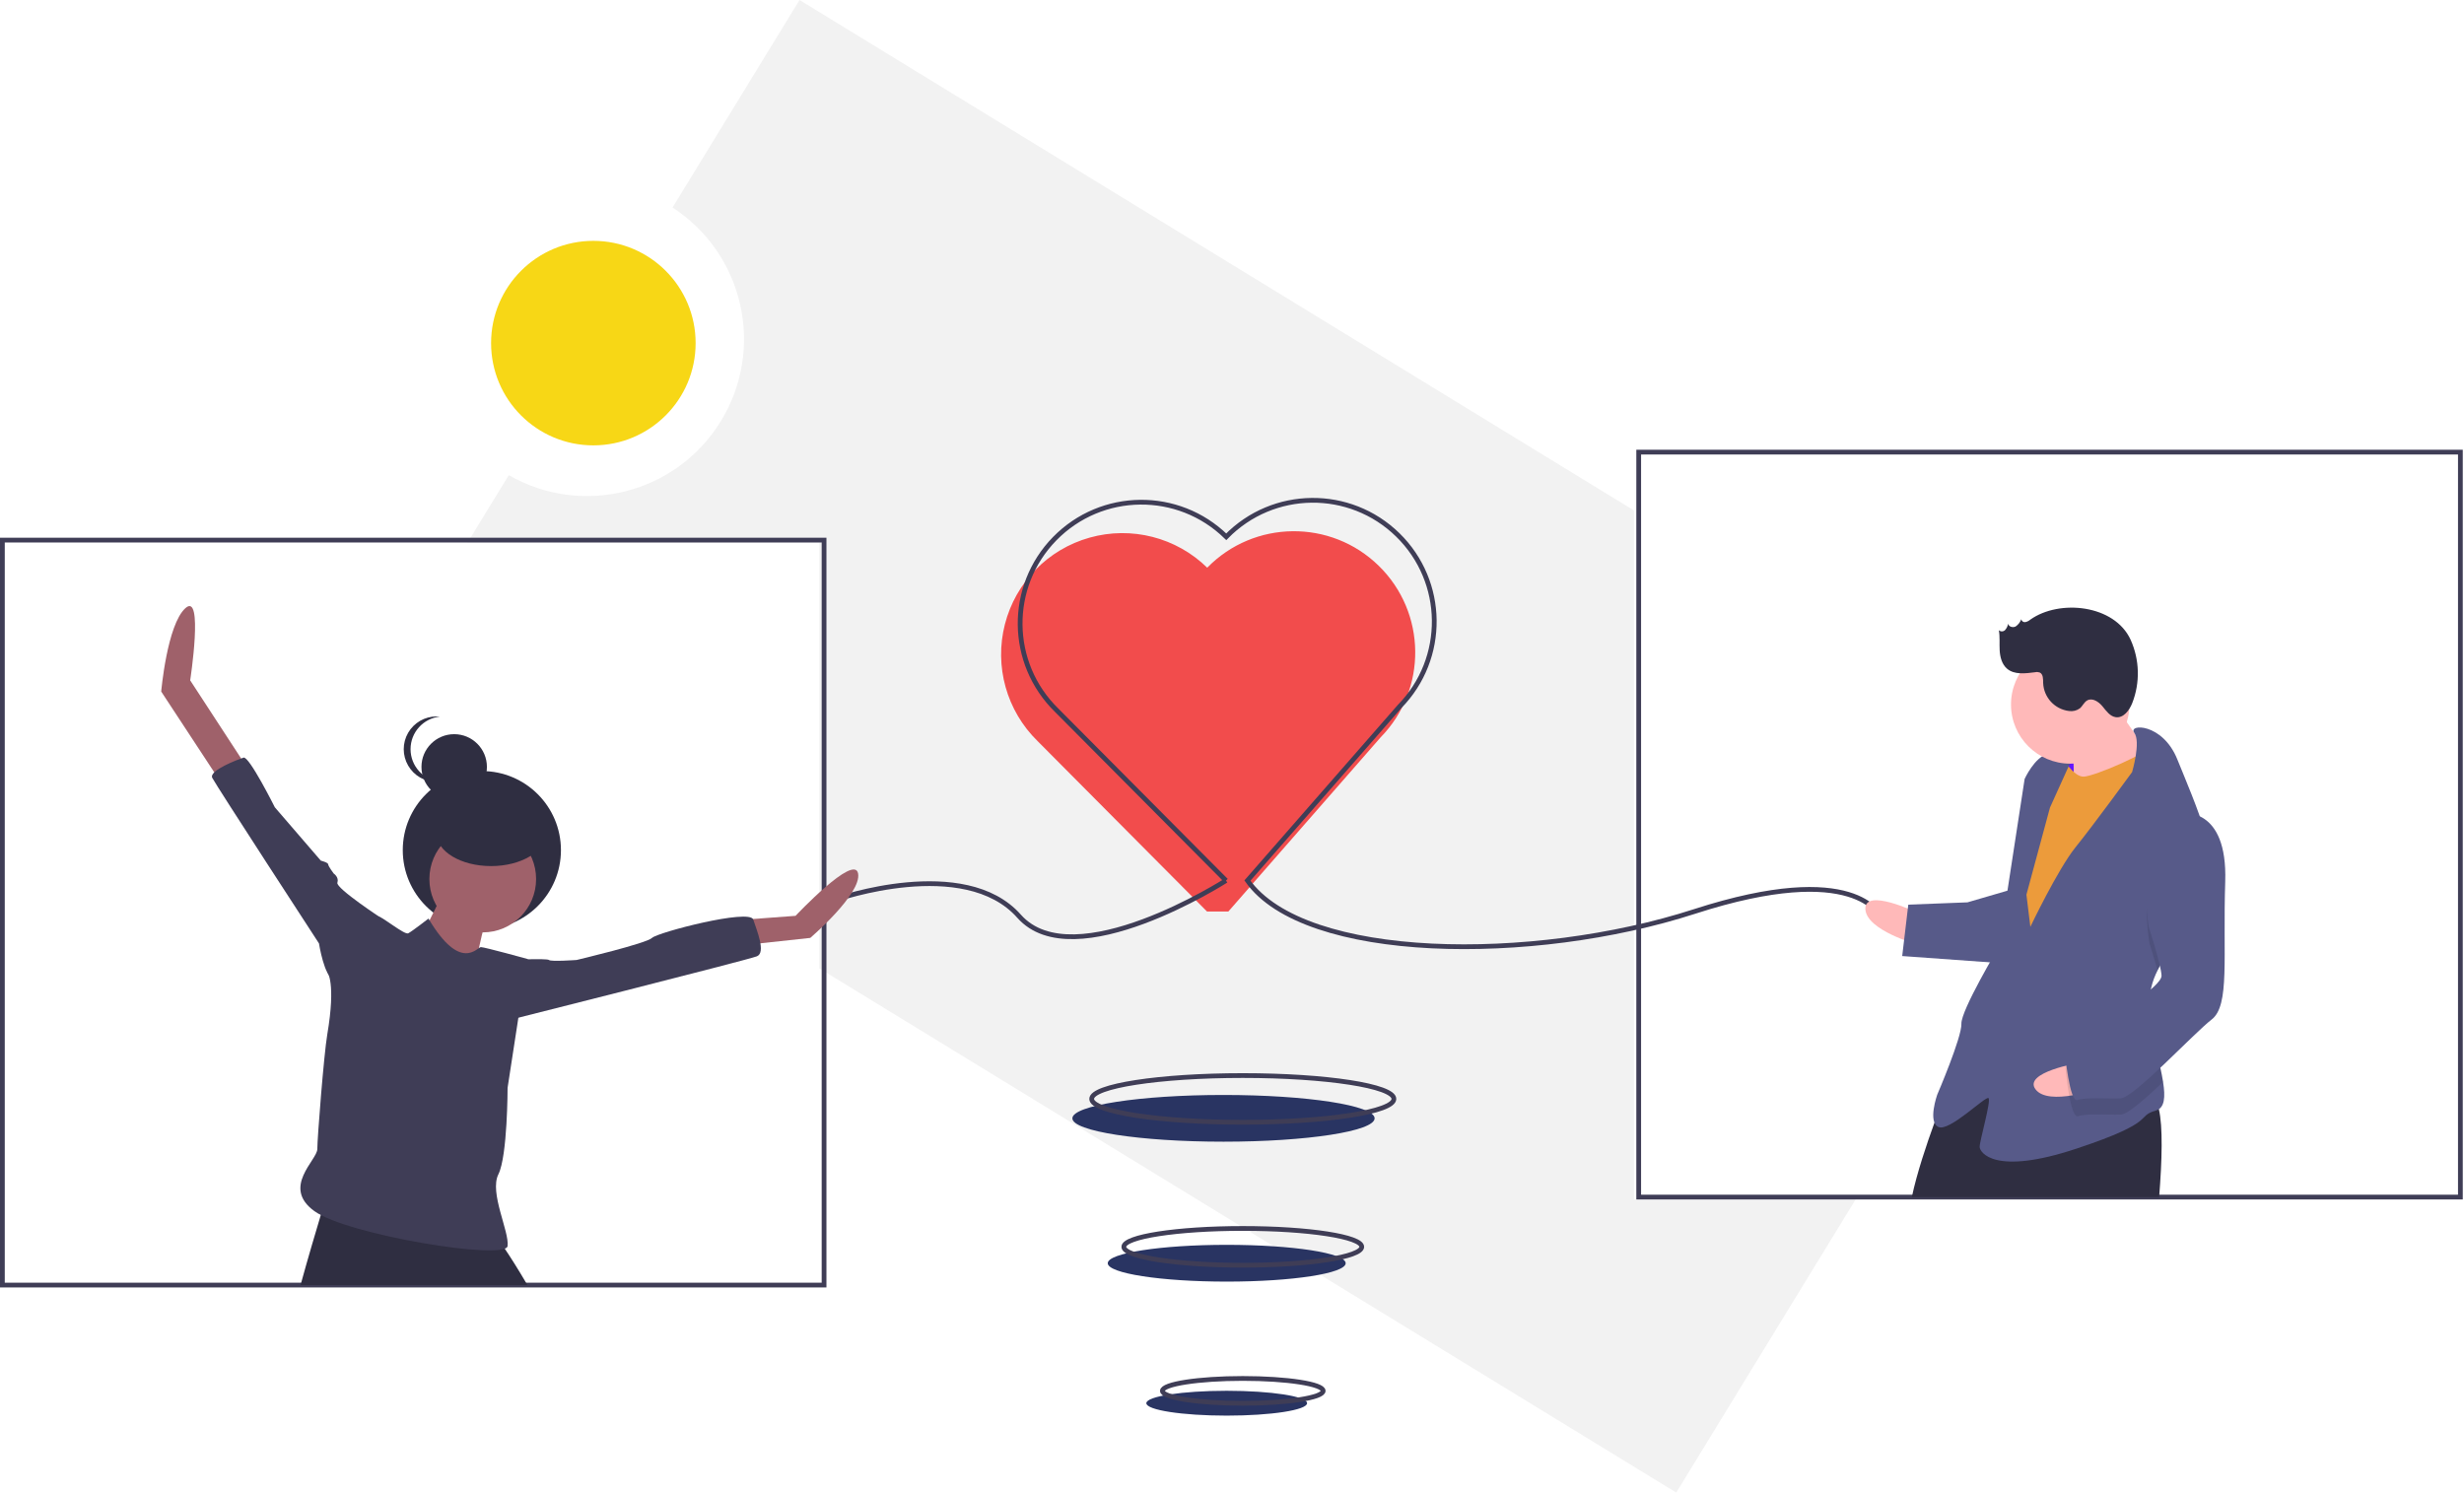 <?xml version="1.0" encoding="UTF-8"?>
<svg width="1036px" height="628px" viewBox="0 0 1036 628" version="1.1" xmlns="http://www.w3.org/2000/svg" xmlns:xlink="http://www.w3.org/1999/xlink">
    <title>love-illustration</title>
    <g id="Page-1" stroke="none" stroke-width="1" fill="none" fill-rule="evenodd">
        <g id="love-illustration" transform="translate(1, 0)">
            <path d="M686,214.649 L335.163,0 L281.775,87.261 C311.758,106.736 320.779,146.545 302.12,177.042 C283.461,207.54 243.91,217.631 212.92,199.802 L195.595,228.119 L343.48,228.119 L343.48,407.192 L703.789,627.636 L779.201,504.379 L686,504.379 L686,214.649 Z" id="Path" fill="#F2F2F2" fill-rule="nonzero"></path>
            <ellipse id="Oval" fill="#293462" fill-rule="nonzero" cx="513.424" cy="470.263" rx="63.537" ry="9.822"></ellipse>
            <path d="M515.48,383.279 L579.498,310.045 C599.194,289.91 598.838,257.62 578.703,237.924 C558.568,218.228 526.279,218.584 506.583,238.719 C493.558,225.978 474.725,221.153 457.178,226.063 C439.631,230.972 426.037,244.87 421.515,262.52 C416.993,280.171 422.232,298.893 435.257,311.634 L506.48,383.279" id="Path" fill="#F24C4C" fill-rule="nonzero"></path>
            <rect id="Rectangle" stroke="#3F3D56" stroke-width="2" x="0" y="227.119" width="345.48" height="313.26"></rect>
            <rect id="Rectangle" stroke="#3F3D56" stroke-width="2" x="688" y="190.119" width="345.48" height="313.26"></rect>
            <circle id="Oval" fill="#F7D716" fill-rule="nonzero" cx="248.48" cy="144.279" r="43"></circle>
            <path d="M350.48,378.279 C350.48,378.279 404.48,359.279 427.48,385.279 C450.48,411.279 514.48,370.279 514.48,370.279" id="Path" stroke="#3F3D56" stroke-width="2"></path>
            <path d="M789.48,385.279 C789.48,385.279 779.48,361.279 711.48,383.279 C643.48,405.279 547.48,404.279 523.48,370.279 L587.498,297.045 C607.194,276.91 606.838,244.62 586.703,224.924 C566.568,205.228 534.279,205.584 514.583,225.719 C494.448,206.023 462.158,206.379 442.462,226.514 C422.766,246.649 423.122,278.938 443.257,298.634 L514.48,370.279" id="Path" stroke="#3F3D56" stroke-width="2"></path>
            <ellipse id="Oval" stroke="#3F3D56" stroke-width="2" cx="521.536" cy="462.101" rx="63.537" ry="9.822"></ellipse>
            <ellipse id="Oval" fill="#293462" fill-rule="nonzero" cx="514.776" cy="531.192" rx="50.019" ry="7.732"></ellipse>
            <ellipse id="Oval" fill="#293462" fill-rule="nonzero" cx="514.776" cy="590.055" rx="33.796" ry="5.224"></ellipse>
            <ellipse id="Oval" stroke="#3F3D56" stroke-width="2" cx="521.536" cy="524.304" rx="50.019" ry="7.732"></ellipse>
            <ellipse id="Oval" stroke="#3F3D56" stroke-width="2" cx="521.536" cy="584.87" rx="33.796" ry="5.224"></ellipse>
            <circle id="Oval" fill="#2F2E41" fill-rule="nonzero" cx="201.598" cy="357.484" r="33.252"></circle>
            <path d="M185.725,374.283 C185.725,374.283 174.894,398.266 171.8,399.039 C168.705,399.813 197.33,413.738 197.33,413.738 C197.33,413.738 202.745,384.34 205.066,382.793 C207.387,381.246 185.725,374.283 185.725,374.283 Z" id="Path" fill="#9F616A" fill-rule="nonzero"></path>
            <circle id="Oval" fill="#9F616A" fill-rule="nonzero" cx="201.971" cy="369.641" r="22.435"></circle>
            <path d="M220.76,540.379 L125.36,540.379 C128.55,528.789 131.96,517.299 133.88,510.919 C134.85,507.719 135.44,505.799 135.44,505.799 C135.44,505.799 207.39,521.269 208.93,522.049 C209.796,522.973 210.564,523.986 211.22,525.069 C213.47,528.369 217.06,534.039 220.76,540.379 Z" id="Path" fill="#2F2E41" fill-rule="nonzero"></path>
            <path d="M102.173,321.676 L78.964,286.089 C78.964,286.089 84.703,248.758 76.967,255.721 C69.231,262.683 66.782,290.801 66.782,290.801 L93.663,331.733 L102.173,321.676 Z" id="Path" fill="#9F616A" fill-rule="nonzero"></path>
            <path d="M312.601,386.661 L333.489,385.114 C333.489,385.114 358.245,358.81 359.792,367.32 C361.339,375.83 339.678,394.397 339.678,394.397 L311.053,397.492 L312.601,386.661 Z" id="Path" fill="#9F616A" fill-rule="nonzero"></path>
            <path d="M160.195,394.397 L160.195,386.661 C160.195,386.661 140.081,373.509 140.854,371.188 C141.628,368.868 139.307,367.32 139.307,367.32 C139.307,367.32 136.986,364.226 136.986,363.452 C136.986,362.679 133.892,361.905 133.892,361.905 L114.551,339.47 C114.551,339.47 103.72,317.808 101.399,318.582 C99.078,319.355 86.7,323.997 88.248,327.092 C89.795,330.186 133.118,396.718 133.118,396.718 C133.118,396.718 135.439,411.417 139.307,411.417 C143.175,411.417 160.195,394.397 160.195,394.397 Z" id="Path" fill="#3F3D56" fill-rule="nonzero"></path>
            <path d="M212.029,403.681 C212.029,403.681 229.048,402.907 229.822,403.681 C230.596,404.455 241.426,403.681 241.426,403.681 C241.426,403.681 270.824,396.718 273.145,394.397 C275.466,392.077 314.148,382.019 315.695,386.661 C317.242,391.303 321.111,400.586 317.242,402.134 C313.374,403.681 208.934,429.984 208.934,429.984 L212.029,403.681 Z" id="Path" fill="#3F3D56" fill-rule="nonzero"></path>
            <circle id="Oval" fill="#2F2E41" fill-rule="nonzero" cx="189.966" cy="322.486" r="13.76"></circle>
            <path d="M171.62,315.033 C171.621,307.989 176.941,302.082 183.946,301.348 C183.47,301.298 182.992,301.273 182.513,301.273 C177.597,301.273 173.055,303.896 170.597,308.153 C168.139,312.41 168.139,317.655 170.597,321.913 C173.055,326.17 177.597,328.792 182.513,328.792 C182.992,328.792 183.47,328.768 183.946,328.718 C176.941,327.984 171.621,322.077 171.62,315.033 L171.62,315.033 Z" id="Path" fill="#2F2E41" fill-rule="nonzero"></path>
            <ellipse id="Oval" fill="#2F2E41" fill-rule="nonzero" cx="205.467" cy="350.433" rx="22.933" ry="13.76"></ellipse>
            <path d="M179.149,386.274 C179.149,386.274 172.186,391.69 170.639,392.463 C169.092,393.237 159.808,385.501 158.261,385.501 C156.714,385.501 136.599,408.71 136.599,408.71 C136.599,408.71 140.338,413.015 136.599,435.013 C135.198,443.263 132.416,478.534 132.416,483.175 C132.416,487.817 117.259,499.224 131.184,509.282 C145.109,519.339 211.642,530.17 212.415,523.981 C213.189,517.792 204.679,501.545 208.547,493.809 C212.415,486.073 212.415,457.448 212.415,457.448 L217.057,427.277 L220.925,403.294 C220.925,403.294 202.745,398.266 201.198,398.266 C199.65,398.266 192.688,409.096 179.149,386.274 Z" id="Path" fill="#3F3D56" fill-rule="nonzero"></path>
            <rect id="Rectangle" fill="#6415FF" fill-rule="nonzero" transform="translate(868.767, 322.869) rotate(-2.221) translate(-868.767, -322.869) " x="860.846" y="312.684" width="15.843" height="20.369"></rect>
            <path d="M804.875,383.668 C804.875,383.668 782.952,373.194 783.303,382.24 C783.654,391.286 805.402,397.237 805.402,397.237 L804.875,383.668 Z" id="Path" fill="#FFB9B9" fill-rule="nonzero"></path>
            <path d="M906.82,503.379 L802.83,503.379 C805,493.199 809.13,480.919 812.36,472.069 C814.92,465.069 816.9,460.209 816.9,460.209 C828.71,446.889 845.85,446.549 861.93,449.839 C863.85,450.229 865.76,450.669 867.64,451.159 C867.86,451.209 868.08,451.269 868.3,451.329 C872.06,452.299 875.71,453.419 879.16,454.539 C885.11,456.479 890.48,458.439 894.82,459.769 C897.002,460.491 899.244,461.016 901.52,461.339 C902.018,461.392 902.519,461.412 903.02,461.399 C904.74,461.329 905.93,463.179 906.7,466.409 C908.44,473.699 908.04,488.059 906.82,503.379 Z" id="Path" fill="#2F2E41" fill-rule="nonzero"></path>
            <path d="M886.307,293.311 C886.307,293.311 898.36,312.095 903.058,316.443 C907.757,320.79 894.538,330.363 894.538,330.363 L870.88,333.545 C870.88,333.545 871.177,312.017 869.959,309.799 C868.741,307.581 886.307,293.311 886.307,293.311 Z" id="Path" fill="#FFB9B9" fill-rule="nonzero"></path>
            <path d="M865.743,317.89 C865.743,317.89 870.617,326.761 875.14,326.585 C879.663,326.41 903.058,316.443 904.057,313.007 C905.057,309.57 911.807,337.62 911.807,337.62 L854.56,438.365 L840.596,428.714 L847.362,369.564 L852.919,337.639 L865.743,317.89 Z" id="Path" fill="#EC9B3B" fill-rule="nonzero"></path>
            <path d="M906.169,408.052 C903.805,412.644 902.599,417.745 902.657,422.91 C902.666,423.136 902.675,423.362 902.695,423.588 C903.236,434.054 907.092,446.158 908.475,454.96 C909.479,461.274 909.193,465.883 905.498,466.966 C896.539,469.579 906.804,471.446 872.145,482.982 C837.486,494.518 831.437,484.56 831.35,482.299 C831.262,480.037 836.258,462.856 835.083,461.77 C833.909,460.683 818.648,475.996 814.037,473.91 C809.427,471.824 813.511,460.341 813.511,460.341 C813.511,460.341 823.898,436.157 823.679,430.503 C823.459,424.849 839.412,398.183 839.412,398.183 L850.263,327.55 C850.263,327.55 854.435,318.328 860.045,316.978 C863.579,316.244 867.261,316.913 870.31,318.845 L860.922,339.594 L851.018,376.217 L852.675,389.742 C852.675,389.742 864.192,365.514 871.757,356.16 C879.321,346.807 895.45,324.665 895.45,324.665 C895.45,324.665 899.215,311.96 896.373,308.163 C893.53,304.355 908.23,303.785 914.497,319.397 C917.819,327.671 923.213,340.009 926.591,351.497 C929.602,361.675 931.024,371.189 928.041,376.627 C923.483,384.935 912.015,395.855 906.169,408.052 Z" id="Path" fill="#575A89" fill-rule="nonzero"></path>
            <path d="M928.041,376.627 C923.483,384.935 912.015,395.855 906.169,408.052 C904.642,402.551 902.779,396.859 902.779,396.859 C902.779,396.859 895.634,358.632 916.768,348.753 C920.27,348.414 923.772,349.393 926.591,351.497 C929.602,361.675 931.024,371.189 928.041,376.627 Z" id="Path" fill="#000000" fill-rule="nonzero" opacity="0.1"></path>
            <path d="M844.145,374.218 L826.229,379.443 L801.352,380.408 L798.792,402.024 L839.675,404.968 C839.675,404.968 849.887,376.26 844.145,374.218 Z" id="Path" fill="#575A89" fill-rule="nonzero"></path>
            <path d="M873.361,446.898 C873.361,446.898 849.392,450.875 854.863,458.088 C860.334,465.301 881.567,457.718 881.567,457.718 L873.361,446.898 Z" id="Path" fill="#FFB9B9" fill-rule="nonzero"></path>
            <path d="M902.695,423.588 C903.236,434.054 907.092,446.158 908.475,454.96 C900.839,462.187 893.578,468.561 890.842,468.667 C885.188,468.886 876.098,468.106 872.749,469.369 C869.401,470.631 867.437,449.19 867.437,449.19 C867.437,449.19 869.436,442.318 878.35,438.575 C884.367,436.043 895.901,429.174 902.695,423.588 Z" id="Path" fill="#000000" fill-rule="nonzero" opacity="0.1"></path>
            <path d="M916.505,341.968 C916.505,341.968 935.64,338.961 934.607,370.71 C933.573,402.459 936.624,422.726 928.928,428.686 C921.232,434.647 896.232,461.663 890.579,461.882 C884.925,462.102 875.835,461.322 872.486,462.584 C869.138,463.846 867.174,442.406 867.174,442.406 C867.174,442.406 869.172,435.533 878.087,431.79 C887.002,428.047 908.004,414.776 907.828,410.253 C907.653,405.729 902.516,390.074 902.516,390.074 C902.516,390.074 895.371,351.847 916.505,341.968 Z" id="Path" fill="#575A89" fill-rule="nonzero"></path>
            <circle id="Oval" fill="#FFB9B9" fill-rule="nonzero" cx="869.433" cy="296.23" r="24.896"></circle>
            <path d="M852.67,260.547 C852.07,261.065 851.35,261.425 850.577,261.598 C849.768,261.742 848.995,261.206 848.846,260.399 C848.398,261.641 847.566,262.708 846.471,263.445 C845.308,264.051 843.509,263.543 843.342,262.242 C843.172,263.23 842.735,264.152 842.078,264.909 C841.366,265.662 840.18,265.702 839.419,264.998 C839.928,267.781 839.614,270.643 839.773,273.468 C839.933,276.293 840.687,279.288 842.821,281.145 C845.933,283.854 850.614,283.186 854.708,282.672 C855.327,282.542 855.97,282.578 856.571,282.774 C858.104,283.427 858.035,285.561 858.055,287.228 C858.313,293.265 862.894,298.232 868.891,298.978 C870.516,299.229 872.174,298.825 873.501,297.853 C874.663,296.868 875.257,295.262 876.589,294.522 C878.756,293.318 881.384,295.074 882.968,296.98 C884.552,298.887 886.113,301.232 888.568,301.581 C891.813,302.043 894.286,298.735 895.498,295.689 C898.879,287.065 898.633,277.441 894.816,269 C888.038,254.227 864.887,251.89 852.67,260.547 Z" id="Path" fill="#2F2E41" fill-rule="nonzero"></path>
        </g>
    </g>
</svg>